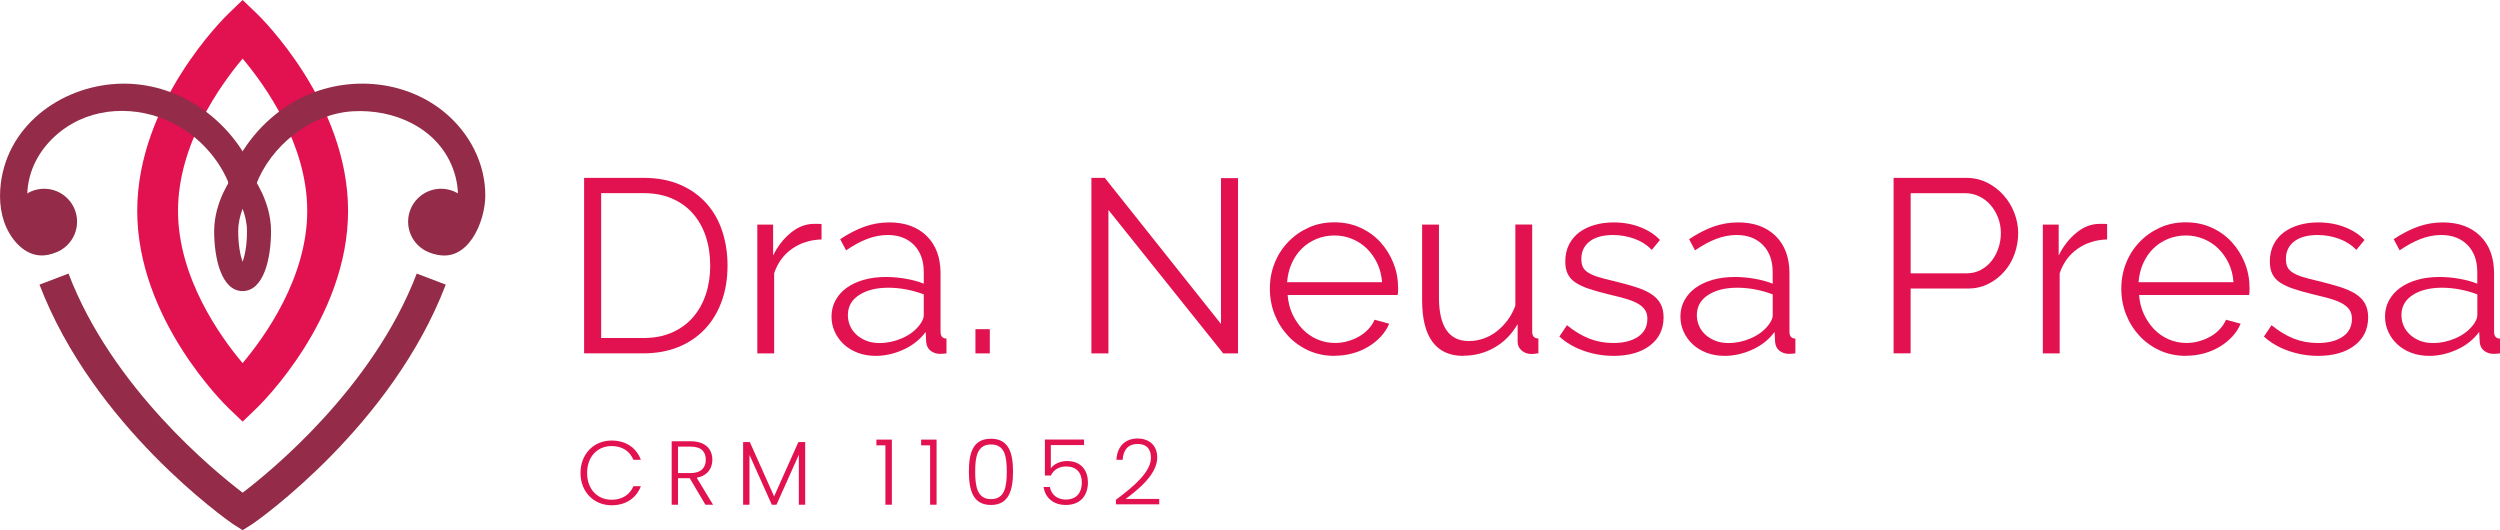 <?xml version="1.0" encoding="UTF-8"?>
<svg id="Camada_1" data-name="Camada 1" xmlns="http://www.w3.org/2000/svg" viewBox="0 0 484.24 102.69">
  <defs>
    <style>
      .cls-1 {
        fill: #e1124f;
      }

      .cls-2 {
        fill: #942c49;
      }
    </style>
  </defs>
  <g>
    <path class="cls-1" d="m47,81.67l-2.74-2.63c-.72-.69-17.68-17.24-17.68-38.2S43.54,3.33,44.26,2.63l2.74-2.63,2.74,2.63c.72.69,17.68,17.24,17.68,38.2s-16.96,37.51-17.68,38.2l-2.74,2.63Zm0-70.32c-4.39,5.22-12.52,16.61-12.52,29.49s8.12,24.29,12.51,29.49c4.39-5.21,12.52-16.61,12.52-29.49s-8.12-24.27-12.52-29.49Z"/>
    <g>
      <path class="cls-2" d="m46.99,102.69l-1.91-1.21c-1.2-.83-26.96-18.94-37.43-46.35l5.62-2.14c8.44,22.11,28.28,38.3,33.73,42.44,5.29-4.02,25.25-20.25,33.72-42.44l5.62,2.14c-10.46,27.4-36.23,45.52-37.32,46.28l-2.02,1.28Z"/>
      <g>
        <path class="cls-2" d="m46.99,56.38c-4.06,0-5.51-6.25-5.51-11.6,0-5.84,3.51-10.49,3.66-10.69l1.85-2.41,1.85,2.41c.15.19,3.66,4.84,3.66,10.69,0,5.35-1.44,11.6-5.51,11.6Zm0-15.95c-.47,1.26-.85,2.76-.85,4.35,0,2.81.44,4.78.85,5.94.42-1.16.85-3.13.85-5.94,0-1.59-.38-3.09-.85-4.35Z"/>
        <g>
          <path class="cls-2" d="m49.56,34.44c-3.99-10.54-14.24-18.29-25.66-18.24-11.31.06-22.32,7.59-23.75,19.37-.4,3.3-.02,6.8,1.72,9.7s4.55,4.93,7.88,3.97c3.28-.94,1.89-6.07-1.41-5.12-1.3.37-2.41-2.43-2.68-3.36-.58-2.03-.44-4.34.07-6.37,1.12-4.48,4.35-8.24,8.33-10.48,6.79-3.82,15.47-2.95,21.81,1.32,3.79,2.55,6.95,6.34,8.57,10.62,1.2,3.17,6.34,1.79,5.12-1.41h0Z"/>
          <circle class="cls-2" cx="8.55" cy="42.94" r="6.38"/>
        </g>
        <g>
          <path class="cls-2" d="m49.56,35.85c2.87-7.58,10.55-13.79,18.73-14.29,7.94-.49,16.38,3.12,19.4,10.98.87,2.27,1.25,4.85.87,7.26-.17,1.07-1.33,4.76-2.9,4.31-3.29-.94-4.7,4.18-1.41,5.12,6.38,1.83,9.7-6.23,9.75-11.23.06-6.38-3.12-12.36-8.02-16.35-8.33-6.77-20.59-7.16-29.65-1.58-5.44,3.35-9.63,8.4-11.89,14.36-1.21,3.2,3.92,4.58,5.12,1.41h0Z"/>
          <circle class="cls-2" cx="85.43" cy="42.94" r="6.38"/>
        </g>
      </g>
    </g>
  </g>
  <g>
    <path class="cls-1" d="m113.14,68.45v-34h11.49c2.71,0,5.09.45,7.14,1.34,2.04.89,3.74,2.11,5.1,3.64,1.36,1.53,2.37,3.33,3.04,5.39.67,2.06,1.01,4.25,1.01,6.58,0,2.59-.38,4.92-1.15,7.01-.77,2.09-1.85,3.88-3.26,5.36s-3.11,2.63-5.12,3.45c-2.01.81-4.26,1.22-6.75,1.22h-11.49Zm24.42-17.05c0-2.04-.29-3.92-.86-5.63-.57-1.71-1.41-3.18-2.51-4.43-1.1-1.25-2.45-2.21-4.05-2.9-1.6-.69-3.43-1.03-5.51-1.03h-8.19v28.06h8.19c2.11,0,3.97-.36,5.58-1.08,1.61-.72,2.96-1.71,4.05-2.97,1.08-1.26,1.91-2.75,2.47-4.45.56-1.71.84-3.57.84-5.58Z"/>
    <path class="cls-1" d="m159.15,46.38c-2.2.06-4.12.67-5.75,1.82-1.63,1.15-2.78,2.73-3.45,4.74v15.51h-3.26v-24.95h3.06v5.99c.86-1.76,1.99-3.22,3.4-4.38,1.4-1.17,2.92-1.75,4.55-1.75h.81c.25,0,.46.02.62.05v2.97Z"/>
    <path class="cls-1" d="m169.64,68.93c-1.28,0-2.44-.2-3.5-.6-1.05-.4-1.96-.95-2.71-1.65-.75-.7-1.33-1.52-1.75-2.44-.42-.93-.62-1.9-.62-2.92,0-1.15.26-2.19.77-3.14.51-.94,1.23-1.75,2.15-2.42.93-.67,2.04-1.19,3.33-1.56,1.29-.37,2.72-.55,4.29-.55,1.25,0,2.52.11,3.83.34,1.31.22,2.47.54,3.5.96v-2.25c0-2.2-.63-3.95-1.89-5.24-1.26-1.29-2.96-1.94-5.1-1.94-1.34,0-2.67.26-4,.77-1.33.51-2.67,1.25-4.05,2.2l-1.15-2.16c1.63-1.08,3.21-1.9,4.74-2.44s3.13-.81,4.79-.81c3.03,0,5.44.88,7.23,2.63,1.79,1.76,2.68,4.18,2.68,7.28v11.25c0,.89.38,1.34,1.15,1.34v2.87c-.26.03-.5.06-.72.07-.22.02-.42.02-.57.02-.64,0-1.22-.19-1.75-.57-.53-.38-.82-.96-.89-1.72l-.1-1.96c-1.09,1.47-2.51,2.61-4.29,3.42-1.77.81-3.57,1.22-5.39,1.22Zm.81-2.49c1.44,0,2.86-.31,4.29-.93,1.42-.62,2.55-1.48,3.38-2.56.22-.29.41-.6.57-.93.16-.33.24-.65.24-.93v-4.07c-1.09-.42-2.22-.73-3.4-.96-1.18-.22-2.33-.33-3.45-.33-2.33,0-4.22.47-5.67,1.41-1.45.94-2.18,2.24-2.18,3.9,0,.67.13,1.33.38,1.96.26.64.65,1.21,1.17,1.72.53.51,1.17.93,1.94,1.25.77.32,1.68.48,2.73.48Z"/>
    <path class="cls-1" d="m188.94,68.45v-4.69h2.78v4.69h-2.78Z"/>
    <path class="cls-1" d="m214.7,40.68v27.77h-3.3v-34h2.59l22.51,28.3v-28.25h3.3v33.95h-2.87l-22.22-27.77Z"/>
    <path class="cls-1" d="m258.51,68.93c-1.82,0-3.5-.34-5.03-1.03-1.53-.69-2.86-1.63-3.97-2.83-1.12-1.2-1.99-2.58-2.61-4.14-.62-1.56-.93-3.24-.93-5.03s.31-3.41.93-4.96c.62-1.55,1.49-2.9,2.61-4.07,1.12-1.17,2.43-2.09,3.95-2.78,1.52-.69,3.18-1.03,5-1.03s3.49.34,5,1.03c1.52.69,2.82,1.62,3.9,2.8,1.08,1.18,1.93,2.54,2.54,4.07.61,1.53.91,3.16.91,4.88,0,.26,0,.51-.02.77-.02.26-.04.43-.07.53h-21.31c.1,1.34.41,2.58.93,3.71.53,1.13,1.2,2.12,2.01,2.95.81.83,1.76,1.48,2.83,1.94s2.21.69,3.42.69c.83,0,1.64-.11,2.44-.34.8-.22,1.53-.53,2.2-.91.67-.38,1.27-.85,1.79-1.41.53-.56.93-1.17,1.22-1.84l2.83.77c-.38.93-.93,1.76-1.63,2.51-.7.75-1.52,1.41-2.44,1.96-.93.56-1.95.99-3.06,1.29-1.12.3-2.27.45-3.45.45Zm9.19-14.27c-.1-1.34-.41-2.56-.93-3.66-.53-1.1-1.2-2.05-2.01-2.85-.81-.8-1.76-1.42-2.85-1.87-1.09-.45-2.24-.67-3.45-.67s-2.36.22-3.45.67c-1.09.45-2.04,1.07-2.85,1.87-.81.8-1.47,1.76-1.96,2.87-.5,1.12-.79,2.33-.89,3.64h18.39Z"/>
    <path class="cls-1" d="m283.41,68.93c-2.62,0-4.6-.9-5.94-2.71s-2.01-4.49-2.01-8.07v-14.65h3.26v14.08c0,5.65,1.93,8.48,5.79,8.48.96,0,1.9-.16,2.83-.48.93-.32,1.78-.78,2.56-1.39s1.48-1.32,2.11-2.16c.62-.83,1.12-1.77,1.51-2.83v-15.71h3.26v20.73c0,.89.4,1.34,1.2,1.34v2.87c-.64.1-1.08.14-1.34.14-.73,0-1.36-.22-1.89-.67-.53-.45-.79-1.01-.79-1.68v-3.45c-1.12,1.95-2.6,3.46-4.45,4.53s-3.88,1.6-6.08,1.6Z"/>
    <path class="cls-1" d="m312.53,68.93c-1.95,0-3.85-.32-5.7-.96-1.85-.64-3.45-1.56-4.79-2.78l1.48-2.2c1.4,1.15,2.83,2.01,4.29,2.59,1.45.57,3.01.86,4.67.86,2.01,0,3.62-.41,4.81-1.22,1.2-.81,1.8-1.97,1.8-3.47,0-.7-.16-1.28-.48-1.75-.32-.46-.79-.87-1.41-1.22-.62-.35-1.41-.66-2.35-.93-.94-.27-2.04-.55-3.28-.84-1.44-.35-2.68-.7-3.74-1.05-1.05-.35-1.92-.75-2.61-1.2-.69-.45-1.2-1-1.53-1.65-.34-.65-.5-1.48-.5-2.47,0-1.25.25-2.35.74-3.3.49-.96,1.17-1.75,2.01-2.37.85-.62,1.84-1.09,2.97-1.41,1.13-.32,2.34-.48,3.62-.48,1.92,0,3.66.31,5.22.93,1.56.62,2.83,1.45,3.78,2.47l-1.58,1.92c-.93-.96-2.05-1.68-3.38-2.16-1.33-.48-2.71-.72-4.14-.72-.86,0-1.66.09-2.39.26-.74.18-1.38.46-1.94.84-.56.38-1,.87-1.32,1.46-.32.59-.48,1.29-.48,2.08,0,.67.11,1.21.33,1.63.22.42.59.77,1.1,1.08.51.3,1.16.58,1.94.81s1.73.49,2.85.74c1.6.38,3,.77,4.21,1.15s2.23.83,3.04,1.34c.81.51,1.43,1.13,1.84,1.87.41.73.62,1.63.62,2.68,0,2.3-.88,4.12-2.63,5.46s-4.12,2.01-7.09,2.01Z"/>
    <path class="cls-1" d="m334.07,68.93c-1.28,0-2.44-.2-3.5-.6-1.05-.4-1.96-.95-2.71-1.65s-1.33-1.52-1.75-2.44c-.42-.93-.62-1.9-.62-2.92,0-1.15.25-2.19.77-3.14.51-.94,1.23-1.75,2.15-2.42.93-.67,2.04-1.19,3.33-1.56,1.29-.37,2.72-.55,4.29-.55,1.24,0,2.52.11,3.83.34s2.47.54,3.5.96v-2.25c0-2.2-.63-3.95-1.89-5.24-1.26-1.29-2.96-1.94-5.1-1.94-1.34,0-2.67.26-4,.77-1.32.51-2.67,1.25-4.05,2.2l-1.15-2.16c1.63-1.08,3.21-1.9,4.74-2.44s3.13-.81,4.79-.81c3.03,0,5.44.88,7.23,2.63s2.68,4.18,2.68,7.28v11.25c0,.89.38,1.34,1.15,1.34v2.87c-.26.03-.5.06-.72.07-.22.02-.42.02-.57.02-.64,0-1.22-.19-1.75-.57-.53-.38-.82-.96-.89-1.72l-.1-1.96c-1.09,1.47-2.51,2.61-4.29,3.42-1.77.81-3.57,1.22-5.39,1.22Zm.81-2.49c1.44,0,2.86-.31,4.29-.93,1.42-.62,2.55-1.48,3.38-2.56.22-.29.42-.6.58-.93.16-.33.24-.65.24-.93v-4.07c-1.09-.42-2.22-.73-3.4-.96-1.18-.22-2.33-.33-3.45-.33-2.33,0-4.22.47-5.67,1.41-1.45.94-2.18,2.24-2.18,3.9,0,.67.13,1.33.38,1.96.25.64.65,1.21,1.17,1.72.53.51,1.17.93,1.94,1.25.77.32,1.68.48,2.73.48Z"/>
    <path class="cls-1" d="m366.78,68.45v-34h14.08c1.47,0,2.82.31,4.05.93s2.29,1.44,3.18,2.44c.89,1,1.59,2.15,2.08,3.42s.74,2.57.74,3.88c0,1.41-.23,2.75-.69,4.05s-1.12,2.43-1.99,3.42c-.86.99-1.89,1.79-3.09,2.39-1.2.61-2.53.91-4,.91h-11.06v12.55h-3.3Zm3.3-15.51h10.87c.99,0,1.89-.22,2.71-.65.81-.43,1.51-1.01,2.08-1.72.57-.72,1.02-1.55,1.34-2.49.32-.94.48-1.92.48-2.95s-.18-2.05-.55-2.99c-.37-.94-.86-1.76-1.48-2.47-.62-.7-1.36-1.25-2.2-1.65s-1.73-.6-2.66-.6h-10.58v15.51Z"/>
    <path class="cls-1" d="m408.15,46.38c-2.2.06-4.12.67-5.75,1.82-1.63,1.15-2.78,2.73-3.45,4.74v15.51h-3.26v-24.95h3.07v5.99c.86-1.76,1.99-3.22,3.4-4.38,1.4-1.17,2.92-1.75,4.55-1.75h.81c.25,0,.46.02.62.05v2.97Z"/>
    <path class="cls-1" d="m423.43,68.93c-1.82,0-3.5-.34-5.03-1.03-1.53-.69-2.86-1.63-3.97-2.83-1.12-1.2-1.99-2.58-2.61-4.14-.62-1.56-.93-3.24-.93-5.03s.31-3.41.93-4.96c.62-1.55,1.49-2.9,2.61-4.07,1.12-1.17,2.43-2.09,3.95-2.78,1.52-.69,3.18-1.03,5-1.03s3.49.34,5,1.03c1.52.69,2.82,1.62,3.9,2.8,1.08,1.18,1.93,2.54,2.54,4.07.61,1.53.91,3.16.91,4.88,0,.26,0,.51-.02.77-.02.26-.04.43-.07.53h-21.31c.1,1.34.41,2.58.93,3.71.53,1.13,1.2,2.12,2.01,2.95.81.83,1.76,1.48,2.83,1.94s2.21.69,3.42.69c.83,0,1.64-.11,2.44-.34.8-.22,1.53-.53,2.2-.91.67-.38,1.27-.85,1.79-1.41.53-.56.93-1.17,1.22-1.84l2.83.77c-.38.93-.93,1.76-1.63,2.51-.7.75-1.52,1.41-2.44,1.96-.93.56-1.95.99-3.06,1.29-1.12.3-2.27.45-3.45.45Zm9.19-14.27c-.1-1.34-.41-2.56-.93-3.66-.53-1.1-1.2-2.05-2.01-2.85-.81-.8-1.76-1.42-2.85-1.87-1.09-.45-2.24-.67-3.45-.67s-2.36.22-3.45.67c-1.09.45-2.04,1.07-2.85,1.87-.81.8-1.47,1.76-1.96,2.87-.5,1.12-.79,2.33-.89,3.64h18.39Z"/>
    <path class="cls-1" d="m449,68.93c-1.95,0-3.85-.32-5.7-.96-1.85-.64-3.45-1.56-4.79-2.78l1.48-2.2c1.4,1.15,2.83,2.01,4.29,2.59,1.45.57,3.01.86,4.67.86,2.01,0,3.62-.41,4.81-1.22,1.2-.81,1.8-1.97,1.8-3.47,0-.7-.16-1.28-.48-1.75-.32-.46-.79-.87-1.41-1.22-.62-.35-1.41-.66-2.35-.93-.94-.27-2.04-.55-3.28-.84-1.44-.35-2.68-.7-3.74-1.05-1.05-.35-1.92-.75-2.61-1.2-.69-.45-1.2-1-1.53-1.65-.34-.65-.5-1.48-.5-2.47,0-1.25.25-2.35.74-3.3.49-.96,1.17-1.75,2.01-2.37.85-.62,1.84-1.09,2.97-1.41,1.13-.32,2.34-.48,3.62-.48,1.92,0,3.66.31,5.22.93,1.56.62,2.83,1.45,3.78,2.47l-1.58,1.92c-.93-.96-2.05-1.68-3.38-2.16-1.33-.48-2.71-.72-4.14-.72-.86,0-1.66.09-2.39.26-.74.18-1.38.46-1.94.84-.56.38-1,.87-1.32,1.46-.32.59-.48,1.29-.48,2.08,0,.67.11,1.21.33,1.63.22.42.59.77,1.1,1.08.51.3,1.16.58,1.94.81s1.73.49,2.85.74c1.6.38,3,.77,4.21,1.15s2.23.83,3.04,1.34c.81.51,1.43,1.13,1.84,1.87.41.73.62,1.63.62,2.68,0,2.3-.88,4.12-2.63,5.46s-4.12,2.01-7.09,2.01Z"/>
    <path class="cls-1" d="m470.55,68.93c-1.28,0-2.44-.2-3.5-.6-1.05-.4-1.96-.95-2.71-1.65s-1.33-1.52-1.75-2.44c-.42-.93-.62-1.9-.62-2.92,0-1.15.25-2.19.77-3.14.51-.94,1.23-1.75,2.15-2.42.93-.67,2.04-1.19,3.33-1.56,1.29-.37,2.72-.55,4.29-.55,1.24,0,2.52.11,3.83.34s2.47.54,3.5.96v-2.25c0-2.2-.63-3.95-1.89-5.24-1.26-1.29-2.96-1.94-5.1-1.94-1.34,0-2.67.26-4,.77-1.32.51-2.67,1.25-4.05,2.2l-1.15-2.16c1.63-1.08,3.21-1.9,4.74-2.44s3.13-.81,4.79-.81c3.03,0,5.44.88,7.23,2.63s2.68,4.18,2.68,7.28v11.25c0,.89.38,1.34,1.15,1.34v2.87c-.26.03-.5.06-.72.07-.22.02-.42.02-.57.02-.64,0-1.22-.19-1.75-.57-.53-.38-.82-.96-.89-1.72l-.1-1.96c-1.09,1.47-2.51,2.61-4.29,3.42-1.77.81-3.57,1.22-5.39,1.22Zm.81-2.49c1.44,0,2.86-.31,4.29-.93,1.42-.62,2.55-1.48,3.38-2.56.22-.29.42-.6.58-.93.16-.33.24-.65.24-.93v-4.07c-1.09-.42-2.22-.73-3.4-.96-1.18-.22-2.33-.33-3.45-.33-2.33,0-4.22.47-5.67,1.41-1.45.94-2.18,2.24-2.18,3.9,0,.67.13,1.33.38,1.96.25.64.65,1.21,1.17,1.72.53.51,1.17.93,1.94,1.25.77.32,1.68.48,2.73.48Z"/>
  </g>
  <g>
    <path class="cls-1" d="m118.46,85.33c2.74,0,4.79,1.37,5.67,3.73h-1.44c-.69-1.64-2.13-2.66-4.22-2.66-2.69,0-4.75,1.99-4.75,5.21s2.06,5.19,4.75,5.19c2.09,0,3.54-1.02,4.22-2.62h1.44c-.88,2.32-2.92,3.69-5.67,3.69-3.41,0-6.02-2.57-6.02-6.26s2.6-6.28,6.02-6.28Z"/>
    <path class="cls-1" d="m133.79,85.47c2.85,0,4.19,1.55,4.19,3.57,0,1.69-.95,3.11-3.03,3.5l3.17,5.23h-1.48l-3.04-5.14h-2.27v5.14h-1.23v-12.3h3.69Zm0,1.04h-2.46v5.12h2.48c2.01,0,2.9-1.09,2.9-2.59s-.84-2.53-2.92-2.53Z"/>
    <path class="cls-1" d="m143.94,85.63h1.3l4.7,10.52,4.7-10.52h1.32v12.14h-1.23v-9.69l-4.33,9.69h-.9l-4.33-9.66v9.66h-1.23v-12.14Z"/>
    <path class="cls-1" d="m171.5,86.26h-1.74v-1.11h2.99v12.61h-1.25v-11.51Z"/>
    <path class="cls-1" d="m180.16,86.26h-1.74v-1.11h2.99v12.61h-1.25v-11.51Z"/>
    <path class="cls-1" d="m191.95,84.98c3.45,0,4.27,2.76,4.27,6.37s-.83,6.46-4.27,6.46-4.28-2.78-4.28-6.46.81-6.37,4.28-6.37Zm0,1.11c-2.67,0-3.06,2.41-3.06,5.26s.39,5.33,3.06,5.33,3.06-2.38,3.06-5.33-.39-5.26-3.06-5.26Z"/>
    <path class="cls-1" d="m209.98,85.14v1.07h-6.44v4.5c.56-.79,1.78-1.41,3.11-1.41,3.04,0,4.08,2.15,4.08,4.13,0,2.38-1.3,4.38-4.28,4.38-2.45,0-3.99-1.39-4.31-3.48h1.21c.32,1.57,1.5,2.43,3.1,2.43,2.13,0,3.1-1.41,3.1-3.31s-1.06-3.1-3.06-3.1c-1.39,0-2.45.7-2.94,1.76h-1.16v-6.98h7.58Z"/>
    <path class="cls-1" d="m216.16,96.8c3.62-2.71,6.77-5.44,6.77-8.13,0-1.46-.63-2.67-2.59-2.67s-2.78,1.3-2.89,3.06h-1.2c.14-2.66,1.76-4.12,4.08-4.12,2.2,0,3.82,1.25,3.82,3.68,0,3.22-3.64,6.19-6.12,8.02h6.51v1.04h-8.39v-.88Z"/>
  </g>
</svg>
